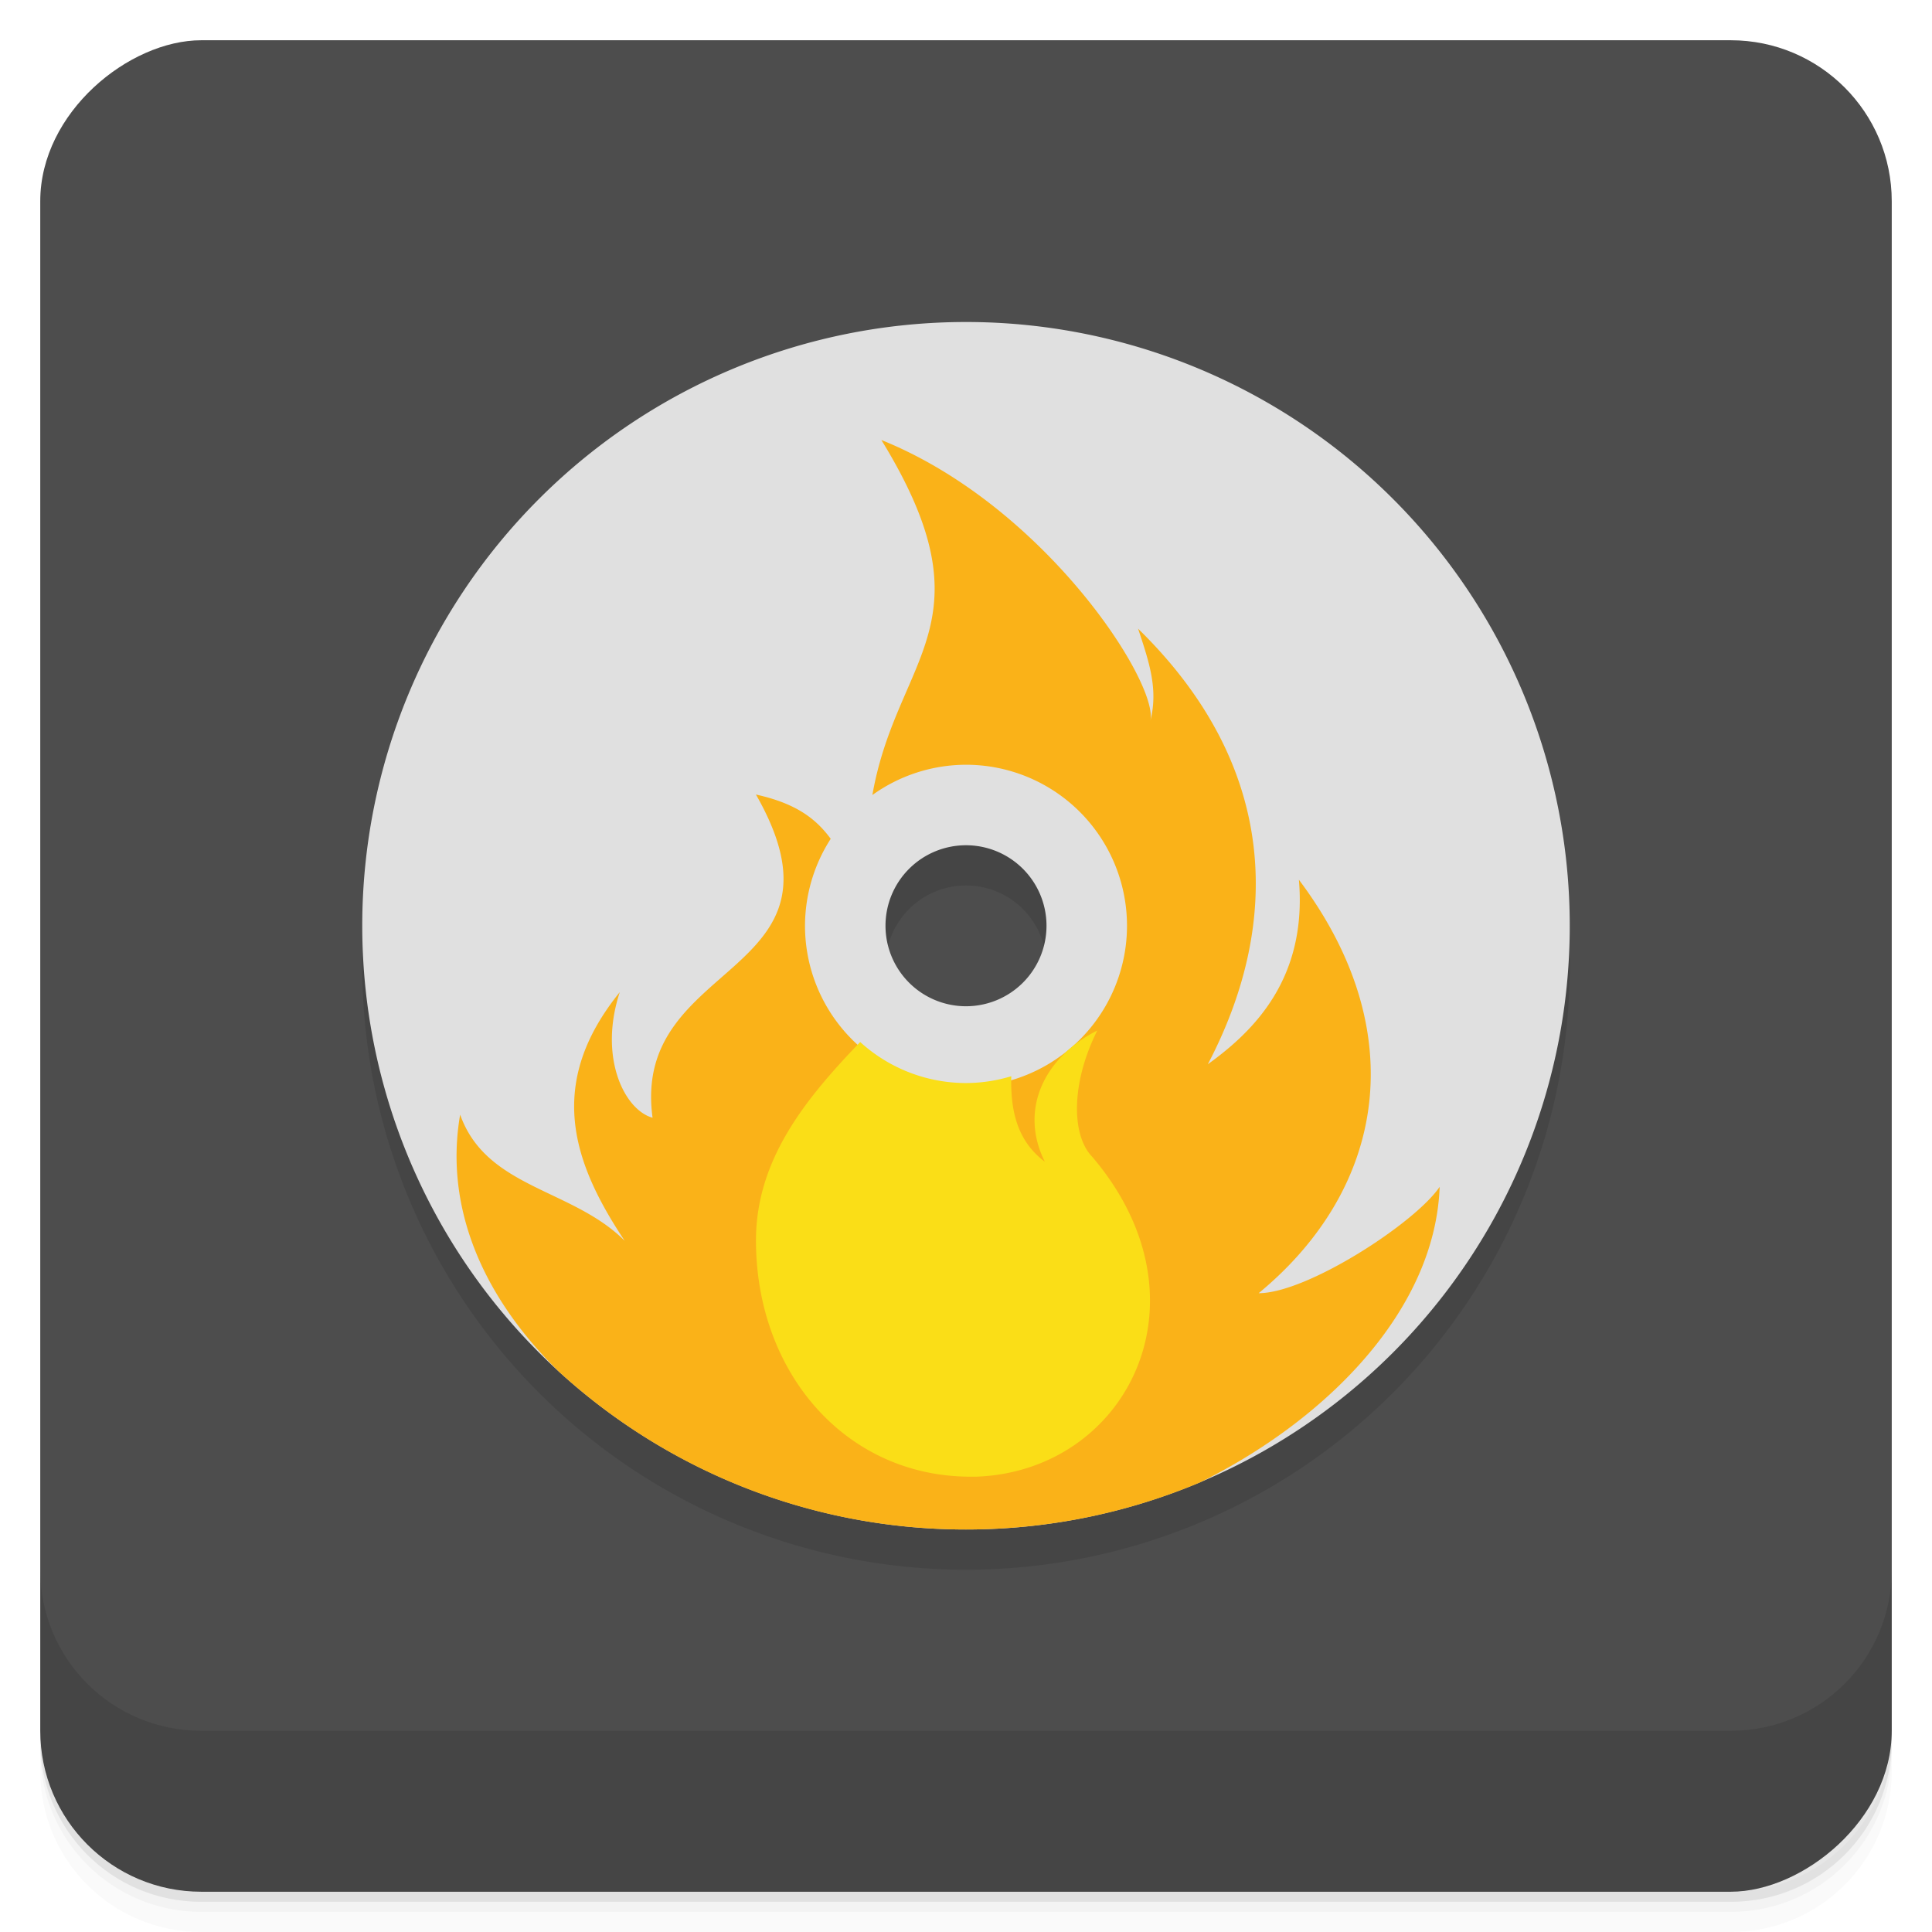 <?xml version="1.0" encoding="UTF-8" standalone="no"?>
<!-- Created with Inkscape (http://www.inkscape.org/) -->
<svg id="svg4340" xmlns:rdf="http://www.w3.org/1999/02/22-rdf-syntax-ns#" xmlns="http://www.w3.org/2000/svg" height="48" viewBox="0 0 48 48" width="48" version="1.1" xmlns:cc="http://creativecommons.org/ns#" xmlns:dc="http://purl.org/dc/elements/1.1/">
 <defs id="defs4342">
  <linearGradient id="linearGradient4192" y2="24" gradientUnits="userSpaceOnUse" x2="-1" gradientTransform="matrix(0,-1,1,0,25,49.901)" y1="24" x1="-47">
   <stop id="stop7-87" style="stop-color:#434343" offset="0"/>
   <stop id="stop9-17" style="stop-color:#4d4d4d" offset="1"/>
  </linearGradient>
 </defs>
 <g id="g21">
  <path id="path23" style="opacity:.02" d="m1 43v0.25c0 2.216 1.784 4 4 4h38c2.216 0 4-1.784 4-4v-0.25c0 2.216-1.784 4-4 4h-38c-2.216 0-4-1.784-4-4zm0 0.5v0.5c0 2.216 1.784 4 4 4h38c2.216 0 4-1.784 4-4v-0.5c0 2.216-1.784 4-4 4h-38c-2.216 0-4-1.784-4-4z"/>
  <path id="path25" style="opacity:.05" d="m1 43.25v0.25c0 2.216 1.784 4 4 4h38c2.216 0 4-1.784 4-4v-0.25c0 2.216-1.784 4-4 4h-38c-2.216 0-4-1.784-4-4z"/>
  <path id="path27" style="opacity:.1" d="m1 43v0.25c0 2.216 1.784 4 4 4h38c2.216 0 4-1.784 4-4v-0.25c0 2.216-1.784 4-4 4h-38c-2.216 0-4-1.784-4-4z"/>
 </g>
 <rect id="rect4190" style="fill:url(#linearGradient4192)" rx="4" transform="rotate(-90)" height="46" width="46" y="1" x="-47"/>
 <path id="path7131" style="opacity:.1" d="m24 9a15 15 0 0 0 -15 15 15 15 0 0 0 15 15 15 15 0 0 0 15 -15 15 15 0 0 0 -15 -15zm0 13a2 2 0 0 1 2 2 2 2 0 0 1 -2 2 2 2 0 0 1 -2 -2 2 2 0 0 1 2 -2z"/>
 <path id="path7115" style="fill:#e0e0e0" d="m24 8a15 15 0 0 0 -15 15 15 15 0 0 0 15 15 15 15 0 0 0 15 -15 15 15 0 0 0 -15 -15zm0 13a2 2 0 0 1 2 2 2 2 0 0 1 -2 2 2 2 0 0 1 -2 -2 2 2 0 0 1 2 -2z"/>
 <g id="g57">
  <g id="g59" transform="translate(0,-1004.4)">
   <path id="path61" style="opacity:.1" d="m1 1043.4v4c0 2.216 1.784 4 4 4h38c2.216 0 4-1.784 4-4v-4c0 2.216-1.784 4-4 4h-38c-2.216 0-4-1.784-4-4z"/>
  </g>
 </g>
 <path id="path25-7" style="fill:#fab218" d="m21.898 10.932l0.002 0.004c2.795 4.554 0.378 5.358-0.226 8.816a4 4 0 0 1 2.326 -0.752 4 4 0 0 1 4 4 4 4 0 0 1 -4 4 4 4 0 0 1 -4 -4 4 4 0 0 1 0.639 -2.16c-0.36-0.488-0.845-0.877-1.858-1.1 2.609 4.565-3.111 4.055-2.568 8.03-0.703-0.194-1.347-1.505-0.815-3.12-1.836 2.268-1.181 4.222 0.123 6.178-1.304-1.304-3.437-1.3-4.089-3.135-0.409 2.369 0.625 4.605 2.464 6.395 2.666 2.43 6.211 3.912 10.102 3.912 2.061 0 4.025-0.416 5.813-1.168 3.094-1.527 5.842-4.241 5.957-7.346-0.607 0.9-3.295 2.643-4.497 2.643 3.162-2.609 3.818-6.522 1-10.272 0.209 2.446-1.109 3.753-2.263 4.584 1.806-3.444 1.806-7.367-1.733-10.822 0.283 0.846 0.501 1.509 0.307 2.283 0.196-0.947-2.627-5.337-6.684-6.97z"/>
 <g id="g35" transform="matrix(.652 0 0 .652 8.348 7.348)">
  <g id="g37"><!-- color: #4d4d4d -->
   <g id="g39">
    <path id="path41" style="fill:#fade17" transform="translate(-0)" d="m29.01 27.998c-2 1-3 3-2 5-1.054-0.791-1.312-1.943-1.279-3.258a6 6 0 0 1 -1.727 0.26 6 6 0 0 1 -4.03 -1.563c-2.086 2.167-3.971 4.483-3.971 7.563 0 5 3.387 9 8.188 9h0.189c5.742-0.195 9.102-6.703 4.438-12.188-0.801-0.82-0.813-2.814 0.191-4.814z"/>
   </g>
  </g>
 </g>
</svg>
